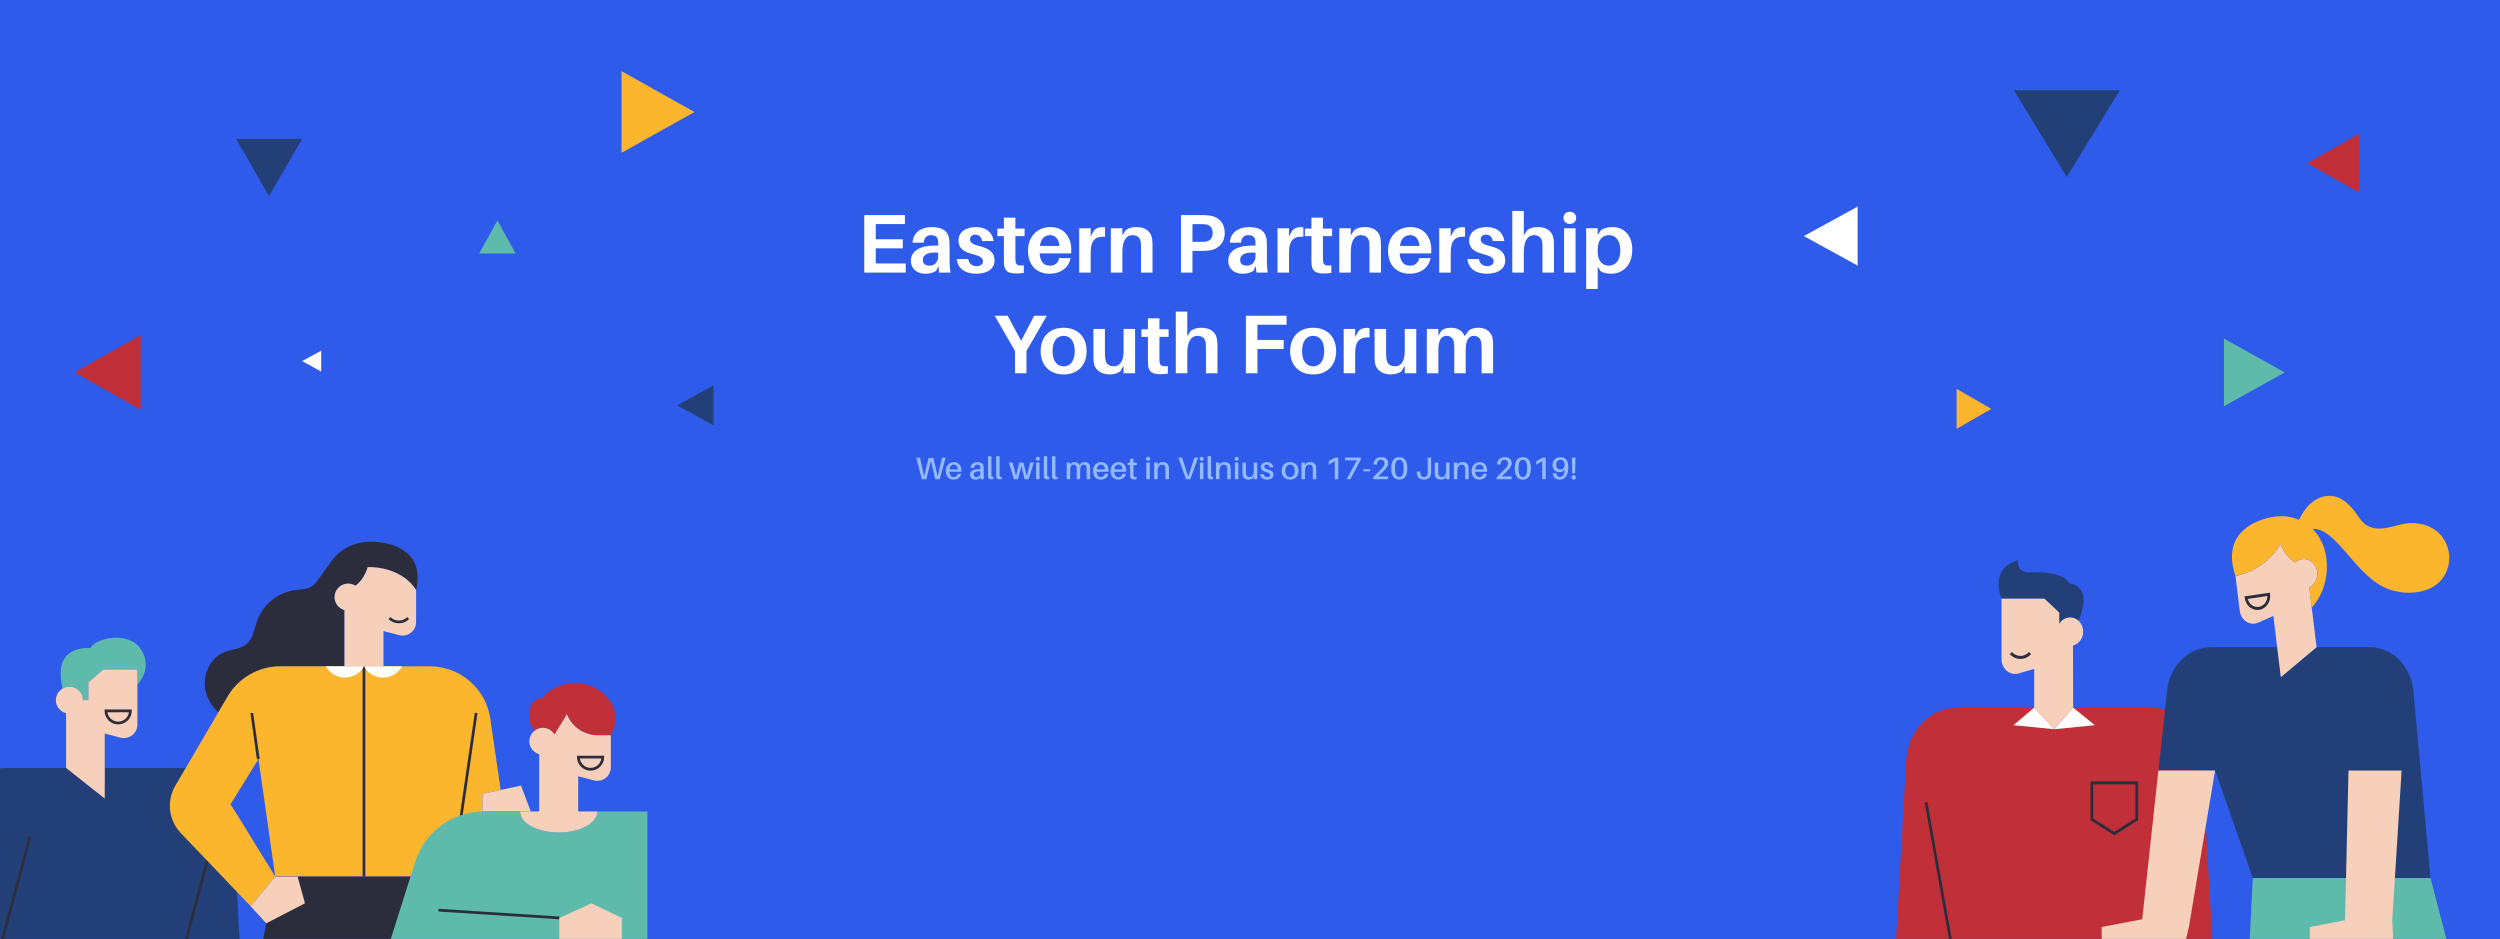 <svg width="1440" height="541" viewBox="0 0 1440 541" fill="none" xmlns="http://www.w3.org/2000/svg">
<rect x="-240" y="-219" width="1920" height="760" fill="#2F5BEA"/>
<mask id="mask0" mask-type="alpha" maskUnits="userSpaceOnUse" x="-240" y="-219" width="1920" height="760">
<rect x="-240" y="-219" width="1920" height="760" fill="white"/>
</mask>
<g mask="url(#mask0)">
<path d="M411 222V245L390 233.487L411 222Z" fill="#223F78"/>
<path d="M1281 234V195L1316 214.522L1281 234Z" fill="#5EBAAA"/>
<path d="M185 202V214L174 207.993L185 202Z" fill="white"/>
<path d="M1070 119V153L1039 135.98L1070 119Z" fill="white"/>
<path d="M81 193V236L43 214.475L81 193Z" fill="#C13038"/>
<path d="M400 64.527L358 88V41L400 64.527Z" fill="#FCB62E"/>
<path d="M297 146H276L286.512 127L297 146Z" fill="#5EBAAA"/>
<path d="M1147 235.513L1127 247V224L1147 235.513Z" fill="#FCB62E"/>
<path d="M136 80H174L154.989 113L136 80Z" fill="#223F78"/>
<path d="M1160 52H1221L1190.48 102L1160 52Z" fill="#223F78"/>
<path d="M1359 111L1329 93.98L1359 77V111Z" fill="#C13038"/>
<path d="M106.518 442.315H60.324V459.958L38.053 442.326L3.676 442.315V541.359H138.009L134.002 468.267C133.206 453.71 121.137 442.314 106.518 442.315Z" fill="#223F78"/>
<path d="M3.309 442.369H49.542V460.021L71.832 442.379L106.237 442.369V541.47H-28.208L-24.198 468.336C-23.401 453.77 -11.322 442.367 3.309 442.369Z" fill="#223F78"/>
<path d="M51.997 373.279C55.578 367.2 73.678 363.628 80.666 373.279C88.871 384.604 79.135 394.36 79.135 394.36V385.664H59.474L50.918 392.982V403.295H47.783C47.783 401.233 46.961 399.254 45.498 397.796C44.034 396.338 42.05 395.519 39.982 395.521C38.59 395.548 37.228 395.931 36.028 396.634C34.721 391.016 33.902 383.152 37.856 378.281C42.692 372.309 51.997 373.279 51.997 373.279Z" fill="#5EBAAA"/>
<path d="M36.028 396.634C37.228 395.931 38.59 395.548 39.982 395.521C42.05 395.519 44.034 396.338 45.497 397.796C46.961 399.254 47.783 401.232 47.783 403.295H50.918V392.982L59.473 385.664H79.135V417.36C79.137 419.734 78.052 421.978 76.189 423.454C74.325 424.931 71.888 425.477 69.57 424.938L60.334 422.527V459.968L38.053 442.326V410.799C34.998 410.035 32.711 407.504 32.267 404.395C31.823 401.286 33.309 398.218 36.028 396.634Z" fill="#F6D0BA"/>
<path fill-rule="evenodd" clip-rule="evenodd" d="M60.249 409.464C60.252 413.771 63.753 417.262 68.072 417.265C72.388 417.259 75.885 413.769 75.888 409.464V408.669H60.249V409.464ZM68.072 415.665C64.943 415.665 62.299 413.352 61.891 410.259H74.252C73.844 413.352 71.2 415.665 68.072 415.665Z" fill="#2C2D3C"/>
<rect width="61.779" height="1.595" transform="matrix(0.26 -0.966 0.966 0.258 106.325 541.394)" fill="#2C2D3C"/>
<rect width="61.779" height="1.595" transform="matrix(0.26 -0.966 0.966 0.258 0.488 541.394)" fill="#2C2D3C"/>
<path d="M213.16 312C208.397 312.006 203.712 313.211 199.54 315.503C199.035 315.761 198.547 316.052 198.079 316.372C197.033 317.038 196.036 317.778 195.098 318.587L195.055 318.614C194.614 318.975 194.197 319.365 193.806 319.78C192.707 320.865 191.714 322.052 190.841 323.325C187.164 328.132 182.955 334.703 180.962 336.701C178.098 339.574 173.523 339.409 169.495 339.976C159.87 341.46 151.782 347.975 148.302 357.046C146.474 361.991 145.869 367.878 141.745 371.175C138.307 373.92 133.482 373.946 129.374 375.536C120.797 378.848 116.333 389.373 118.459 398.271C119.651 402.908 122.183 407.093 125.739 410.306L131.08 401.191C137.388 390.423 148.954 383.803 161.46 383.803H206.385H198.414V351.413C195.468 350.587 193.28 348.119 192.819 345.103C192.359 342.087 193.711 339.081 196.276 337.419C198.841 335.756 202.145 335.745 204.721 337.39C210.142 333.5 211.815 326.621 211.815 326.621C213.938 326.618 216.059 326.767 218.16 327.067C234.102 329.372 239.666 339.876 239.666 339.876C244.874 317.628 226.333 312 213.16 312Z" fill="#2C2D3C"/>
<path d="M218.16 327.067C216.059 326.767 213.938 326.619 211.816 326.622C211.816 326.622 210.142 333.511 204.721 337.39C202.145 335.745 198.841 335.757 196.276 337.419C193.711 339.081 192.359 342.087 192.819 345.103C193.28 348.119 195.468 350.588 198.414 351.413V383.793H220.876V363.485L230.112 365.897C232.429 366.435 234.867 365.889 236.73 364.412C238.594 362.936 239.679 360.692 239.677 358.318V339.876C239.677 339.876 234.102 329.372 218.16 327.067Z" fill="#F6D0BA"/>
<path d="M282.391 413.852C279.877 396.609 265.06 383.817 247.589 383.803H161.502C148.997 383.803 137.431 390.423 131.122 401.191L125.782 410.306L100.976 452.581C95.822 461.372 97.122 472.504 104.164 479.879L144.375 521.994L158.527 504.903L132.839 463.196L148.882 437.228L158.527 504.903H260.874L264.499 479.317L277.879 467.425L278.001 457.244L288.38 455.013L282.391 413.852Z" fill="#FCB62E"/>
<path d="M158.527 504.919L151.533 541.359H261.294L260.858 504.919H158.527Z" fill="#2C2D3C"/>
<path d="M229.708 359.017C227.466 359.024 225.314 358.135 223.735 356.548L224.861 355.456C226.146 356.739 227.89 357.46 229.708 357.46C231.526 357.46 233.269 356.739 234.554 355.456L235.681 356.574C234.097 358.152 231.946 359.032 229.708 359.017Z" fill="#2C2D3C"/>
<rect x="208.85" y="383.788" width="1.589" height="121.132" fill="#2C2D3C"/>
<rect width="69.619" height="1.589" transform="matrix(0.144 -0.99 0.99 0.143 263.45 479.46)" fill="#2C2D3C"/>
<rect width="1.589" height="26.818" transform="matrix(0.99 -0.14 0.14 0.99 144.246 410.854)" fill="#2C2D3C"/>
<path d="M158.527 504.919H171.429L175.659 520.309L153.361 531.814L144.37 521.994L158.527 504.919Z" fill="#F6D0BA"/>
<path d="M278.012 457.244L300.102 452.485L305.741 467.425H277.89L278.012 457.244Z" fill="#F6D0BA"/>
<path d="M209.775 384.036L209.642 383.803H231.568C229.4 387.758 225.259 390.237 220.74 390.285C216.22 390.333 212.027 387.944 209.775 384.036Z" fill="white"/>
<path d="M187.722 383.803H209.642L209.514 384.036C207.262 387.944 203.069 390.333 198.55 390.285C194.03 390.237 189.89 387.758 187.722 383.803Z" fill="white"/>
<path d="M344.087 467.425C344.087 474.129 334.112 479.561 321.815 479.561C309.519 479.561 299.544 474.129 299.544 467.425H278.666C260.614 467.424 244.646 479.093 239.209 496.26L224.93 541.359H372.91V467.425H344.087Z" fill="#5EBAAA"/>
<path d="M312.707 419.22C315.476 419.226 318.031 420.702 319.414 423.094L326.556 411.382C329.394 418.694 336.442 423.517 344.304 423.529H351.818C351.818 423.529 360.22 410.37 347.323 399.294C334.426 388.218 316.501 395.001 312.558 402.15C312.558 402.15 305.82 401.228 304.89 410.264C304.474 414.088 305.459 417.934 307.664 421.091C309.077 419.918 310.848 419.258 312.686 419.22H312.707Z" fill="#C13038"/>
<path d="M344.304 423.529C336.435 423.527 329.375 418.701 326.534 411.382L319.392 423.094C318.01 420.702 315.454 419.226 312.686 419.22C310.848 419.259 309.077 419.918 307.664 421.091C305.466 422.933 304.473 425.837 305.086 428.634C305.698 431.431 307.814 433.659 310.582 434.419V467.409H299.544C299.544 474.113 309.514 479.545 321.815 479.545C334.117 479.545 344.086 474.113 344.086 467.409H333.049V447.138L342.285 449.55C344.603 450.086 347.039 449.539 348.902 448.063C350.765 446.587 351.85 444.344 351.85 441.971V423.529H344.304Z" fill="#F6D0BA"/>
<path d="M322.145 528.751L340.701 520.309L358.2 528.751V541.359H322.145V528.751Z" fill="#F6D0BA"/>
<rect width="1.585" height="69.74" transform="matrix(0.065 -0.998 0.998 0.064 252.492 525.044)" fill="#2C2D3C"/>
<path fill-rule="evenodd" clip-rule="evenodd" d="M332.353 436.094C332.356 440.399 335.853 443.889 340.17 443.895C344.489 443.892 347.989 440.401 347.992 436.094V435.299H332.353V436.094ZM340.17 442.295C337.041 442.295 334.397 439.982 333.99 436.889H346.35C345.943 439.982 343.299 442.295 340.17 442.295Z" fill="#2C2D3C"/>
<path d="M1238.97 407.603H1127.44C1111.87 407.603 1098.98 420.855 1098 437.868L1092 543.336H1274.41L1268.4 437.88C1267.44 420.861 1254.54 407.601 1238.97 407.603Z" fill="#C13038"/>
<path d="M1192.19 336.166C1188.16 329.694 1176.87 329.397 1169.09 329.694C1161.31 329.991 1162.37 322.628 1162.37 322.628C1145.16 327.924 1152.9 344.826 1152.9 344.826H1177.6L1186.11 352.876V359.394C1187.48 357.066 1189.84 355.66 1192.37 355.664C1192.9 355.666 1193.44 355.73 1193.96 355.856H1194C1195.2 356.151 1196.31 356.765 1197.23 357.642C1206.04 336.666 1192.19 336.166 1192.19 336.166Z" fill="#223F78"/>
<path d="M1193.99 355.867H1193.96C1193.43 355.742 1192.9 355.677 1192.36 355.675C1189.84 355.671 1187.48 357.072 1186.11 359.394V352.876L1177.6 344.826H1152.88V379.643C1152.88 382.249 1153.96 384.712 1155.83 386.333C1157.69 387.954 1160.13 388.555 1162.45 387.966L1171.69 385.317V407.603L1183.2 420.029L1194.15 407.615L1194.04 371.797C1197.47 370.981 1199.92 367.651 1199.9 363.808C1199.89 359.965 1197.43 356.653 1193.99 355.861V355.867Z" fill="#F6D0BA"/>
<path d="M1163.78 379.555C1161.49 379.559 1159.3 378.566 1157.68 376.796L1158.81 375.568C1161.55 378.563 1165.99 378.563 1168.74 375.568L1169.86 376.796C1168.25 378.566 1166.06 379.558 1163.78 379.555Z" fill="#2C2D3C"/>
<path d="M1171.68 407.603L1159.8 417.713L1183.2 420.035L1171.68 407.603Z" fill="white"/>
<path d="M1194.15 407.621L1206.61 417.713L1183.2 420.035L1194.15 407.621Z" fill="white"/>
<path fill-rule="evenodd" clip-rule="evenodd" d="M1204.1 472.411L1217.82 481.142L1231.55 472.411V450.091H1204.1V472.411ZM1217.82 479.128L1205.69 471.399V451.831H1229.96V471.399L1217.82 479.128Z" fill="#2C2D3C"/>
<rect width="82.45" height="1.595" transform="matrix(0.175 -0.985 0.978 0.208 1241.8 543.178)" fill="#2C2D3C"/>
<rect width="1.595" height="82.45" transform="matrix(0.978 -0.208 0.175 0.985 1108.63 462.324)" fill="#2C2D3C"/>
<path d="M1311.63 372.769H1273.65C1260.72 372.768 1249.83 383.361 1248.31 397.423L1243.26 443.816H1275.9L1297.62 505.779H1399.98L1390.09 397.912C1388.79 383.616 1377.79 372.732 1364.67 372.746H1334.31L1313.74 390.008L1311.63 372.769Z" fill="#223F78"/>
<path d="M1334.74 329.385C1334.27 325.604 1331.57 322.619 1328.12 322.075C1327.42 321.966 1326.7 321.966 1326 322.075C1324.53 322.288 1323.14 322.961 1322.01 324.013C1316.12 320.562 1313.54 313.315 1313.54 313.315C1304.36 329.35 1287.65 331.766 1287.65 331.766L1290.1 351.845C1290.41 354.426 1291.79 356.708 1293.83 358.044C1295.87 359.38 1298.36 359.624 1300.58 358.707L1309.45 354.744L1311.65 372.786L1313.78 390.049L1334.35 372.786L1330.14 338.36C1333.34 336.829 1335.21 333.164 1334.74 329.385Z" fill="#F6D0BA"/>
<path d="M1403.51 305.953C1398.45 301.908 1391.81 300.668 1385.61 301.593C1381.67 302.175 1377.87 303.578 1373.91 304.183C1369.95 304.789 1365.72 304.521 1362.44 302.071C1360.09 300.325 1358.49 297.642 1356.73 295.203C1353.61 290.884 1349.56 287.014 1344.63 285.89C1339.31 284.692 1333.61 287.055 1329.7 291.175C1328.11 292.881 1325.55 296.198 1324.33 299.475C1319.85 297.535 1314.99 296.88 1310.22 297.572C1297.19 299.487 1279.55 308.281 1287.65 331.766C1287.65 331.766 1304.35 329.35 1313.51 313.298C1313.51 313.298 1316.09 320.544 1321.98 323.996C1323.11 322.944 1324.49 322.271 1325.97 322.057C1326.67 321.949 1327.39 321.949 1328.09 322.057C1331.56 322.579 1334.29 325.576 1334.75 329.379C1335.22 333.182 1333.3 336.855 1330.08 338.354L1331.5 349.994C1331.5 349.994 1342.19 339.518 1340.01 321.726C1339.12 314.474 1336.18 308.811 1332.12 304.765C1332.82 304.618 1333.54 304.6 1334.25 304.713C1337.91 305.446 1341.16 307.728 1343.98 310.405C1353.28 319.269 1360.06 330.561 1371.16 337.178C1383.25 344.413 1406.25 343.493 1410.28 325.712C1411.99 318.286 1409.11 310.417 1403.51 305.953Z" fill="#FCB62E"/>
<path d="M1297.6 505.779L1295.7 543.337H1409.77L1399.98 505.779H1297.6Z" fill="#5EBAAA"/>
<path fill-rule="evenodd" clip-rule="evenodd" d="M1292.97 344.366C1293.47 348.361 1296.58 351.341 1300.26 351.35C1300.59 351.355 1300.92 351.333 1301.24 351.286C1303.18 351.006 1304.93 349.894 1306.12 348.196C1307.3 346.498 1307.82 344.354 1307.56 342.236L1307.46 341.369L1292.87 343.505L1292.97 344.366ZM1301.03 349.564C1298.18 349.983 1295.47 348.026 1294.71 344.983L1306.04 343.324C1306.03 346.481 1303.89 349.146 1301.03 349.564Z" fill="#2C2D3C"/>
<path d="M1233.92 529.49L1210.58 533.943V543.336H1258.58L1260.8 533.943L1275.88 443.816H1243.24L1233.92 529.49Z" fill="#F6D0BA"/>
<path d="M1383.33 443.816H1352.73L1350.73 530.078L1330.48 533.943V543.336H1378.48L1377.98 529.49L1383.33 443.816Z" fill="#F6D0BA"/>
<path d="M544.674 263.58H542.622L540.102 274.416L537.6 263.76H534.882L532.308 274.362L529.932 263.58H527.754L530.958 276H533.586L536.196 265.416L538.68 276H541.29L544.674 263.58ZM553.752 270.978C553.752 268.278 552.258 266.19 549.486 266.19C546.732 266.19 544.806 268.224 544.806 271.248C544.806 274.632 546.732 276.252 549.288 276.252C551.376 276.252 553.194 275.172 553.608 272.904H551.61C551.412 274.11 550.512 274.812 549.36 274.812C548.064 274.812 547.02 274.056 546.858 271.77H553.716C553.752 271.428 553.752 271.158 553.752 270.978ZM549.414 267.63C550.8 267.63 551.574 268.62 551.718 270.384H546.876C547.092 268.548 548.064 267.63 549.414 267.63ZM564.851 276H566.813C566.669 274.938 566.633 274.29 566.633 273.57V270.204C566.633 269.754 566.615 269.25 566.579 268.854C566.417 267.234 565.445 266.19 562.979 266.19C560.801 266.19 559.235 267.378 559.109 269.466H561.089C561.197 268.278 561.791 267.63 562.943 267.63C564.077 267.63 564.563 268.17 564.617 268.944C564.653 269.304 564.653 269.628 564.653 269.988V270.222H564.041C560.423 270.222 558.731 271.374 558.731 273.498C558.731 275.28 560.117 276.252 561.809 276.252C562.709 276.252 563.537 276.09 564.185 275.64L564.671 274.614L564.851 276ZM562.529 274.812C561.485 274.812 560.819 274.344 560.819 273.336C560.819 271.878 562.331 271.356 564.653 271.536V272.418C564.653 273.966 563.771 274.812 562.529 274.812ZM571.059 262.77H569.079V273.138C569.079 273.714 569.079 274.146 569.097 274.506C569.169 275.73 569.871 276.108 570.915 276.108C571.365 276.108 571.815 276.072 572.211 276.018V274.632C571.365 274.704 571.113 274.524 571.077 273.984C571.059 273.696 571.059 273.408 571.059 273.084V262.77ZM575.77 262.77H573.79V273.138C573.79 273.714 573.79 274.146 573.808 274.506C573.88 275.73 574.582 276.108 575.626 276.108C576.076 276.108 576.526 276.072 576.922 276.018V274.632C576.076 274.704 575.824 274.524 575.788 273.984C575.77 273.696 575.77 273.408 575.77 273.084V262.77ZM595.494 266.442H593.388L591.426 274.254L589.518 266.46H587.106L585.252 274.236L583.29 266.442H581.058L584.1 276H586.386L588.294 268.278L590.184 276H592.452L595.494 266.442ZM597.774 263.112C597.108 263.112 596.622 263.598 596.622 264.246C596.622 264.912 597.108 265.398 597.774 265.398C598.44 265.398 598.944 264.912 598.944 264.246C598.944 263.598 598.44 263.112 597.774 263.112ZM598.764 276V266.442H596.784V276H598.764ZM603.21 262.77H601.23V273.138C601.23 273.714 601.23 274.146 601.248 274.506C601.32 275.73 602.022 276.108 603.066 276.108C603.516 276.108 603.966 276.072 604.362 276.018V274.632C603.516 274.704 603.264 274.524 603.228 273.984C603.21 273.696 603.21 273.408 603.21 273.084V262.77ZM607.921 262.77H605.941V273.138C605.941 273.714 605.941 274.146 605.959 274.506C606.031 275.73 606.733 276.108 607.777 276.108C608.227 276.108 608.677 276.072 609.073 276.018V274.632C608.227 274.704 607.975 274.524 607.939 273.984C607.921 273.696 607.921 273.408 607.921 273.084V262.77ZM627.824 268.53C627.608 267.216 626.6 266.19 624.836 266.19C623.99 266.19 623.324 266.352 622.802 266.748L621.92 268.008C621.56 266.946 620.606 266.19 619.094 266.19C618.23 266.19 617.564 266.352 617.06 266.748L616.412 267.864V266.442H614.432V276H616.412V271.194C616.412 268.602 617.168 267.648 618.338 267.648C619.364 267.648 619.976 268.188 620.12 269.214C620.174 269.7 620.192 270.222 620.192 270.942V276H622.154V271.194C622.154 268.602 622.928 267.648 624.08 267.648C625.106 267.648 625.736 268.188 625.862 269.214C625.916 269.7 625.934 270.222 625.934 270.942V276H627.914V270.222C627.914 269.448 627.896 269.016 627.824 268.53ZM638.549 270.978C638.549 268.278 637.055 266.19 634.283 266.19C631.529 266.19 629.603 268.224 629.603 271.248C629.603 274.632 631.529 276.252 634.085 276.252C636.173 276.252 637.991 275.172 638.405 272.904H636.407C636.209 274.11 635.309 274.812 634.157 274.812C632.861 274.812 631.817 274.056 631.655 271.77H638.513C638.549 271.428 638.549 271.158 638.549 270.978ZM634.211 267.63C635.597 267.63 636.371 268.62 636.515 270.384H631.673C631.889 268.548 632.861 267.63 634.211 267.63ZM648.656 270.978C648.656 268.278 647.162 266.19 644.39 266.19C641.636 266.19 639.71 268.224 639.71 271.248C639.71 274.632 641.636 276.252 644.192 276.252C646.28 276.252 648.098 275.172 648.512 272.904H646.514C646.316 274.11 645.416 274.812 644.264 274.812C642.968 274.812 641.924 274.056 641.762 271.77H648.62C648.656 271.428 648.656 271.158 648.656 270.978ZM644.318 267.63C645.704 267.63 646.478 268.62 646.622 270.384H641.78C641.996 268.548 642.968 267.63 644.318 267.63ZM652.896 267.9H654.768V266.514H652.896V264.228H650.934V266.514H649.584V267.9H650.934V273.084C650.934 273.624 650.934 274.038 650.952 274.362C651.042 275.622 651.69 276.18 653.184 276.18C653.67 276.18 654.138 276.144 654.642 276.072V274.704C653.346 274.83 652.986 274.632 652.914 273.696C652.896 273.444 652.896 273.228 652.896 272.904V267.9ZM661.266 263.112C660.6 263.112 660.114 263.598 660.114 264.246C660.114 264.912 660.6 265.398 661.266 265.398C661.932 265.398 662.436 264.912 662.436 264.246C662.436 263.598 661.932 263.112 661.266 263.112ZM662.256 276V266.442H660.276V276H662.256ZM673.236 268.926C673.056 267.252 671.886 266.19 669.834 266.19C668.88 266.19 668.178 266.352 667.422 266.928L666.774 268.026V266.442H664.794V276H666.774V271.716C666.774 268.728 667.89 267.648 669.258 267.648C670.608 267.648 671.184 268.404 671.274 269.484C671.31 269.97 671.31 270.384 671.31 270.834V276H673.29V270.618C673.29 269.844 673.272 269.412 673.236 268.926ZM685.647 276L690.111 263.58H688.005L684.405 274.488L680.895 263.58H678.753L683.091 276H685.647ZM692.151 263.112C691.485 263.112 690.999 263.598 690.999 264.246C690.999 264.912 691.485 265.398 692.151 265.398C692.817 265.398 693.321 264.912 693.321 264.246C693.321 263.598 692.817 263.112 692.151 263.112ZM693.141 276V266.442H691.161V276H693.141ZM697.587 262.77H695.607V273.138C695.607 273.714 695.607 274.146 695.625 274.506C695.697 275.73 696.399 276.108 697.443 276.108C697.893 276.108 698.343 276.072 698.739 276.018V274.632C697.893 274.704 697.641 274.524 697.605 273.984C697.587 273.696 697.587 273.408 697.587 273.084V262.77ZM708.831 268.926C708.651 267.252 707.481 266.19 705.429 266.19C704.475 266.19 703.773 266.352 703.017 266.928L702.369 268.026V266.442H700.389V276H702.369V271.716C702.369 268.728 703.485 267.648 704.853 267.648C706.203 267.648 706.779 268.404 706.869 269.484C706.905 269.97 706.905 270.384 706.905 270.834V276H708.885V270.618C708.885 269.844 708.867 269.412 708.831 268.926ZM712.295 263.112C711.629 263.112 711.143 263.598 711.143 264.246C711.143 264.912 711.629 265.398 712.295 265.398C712.961 265.398 713.465 264.912 713.465 264.246C713.465 263.598 712.961 263.112 712.295 263.112ZM713.285 276V266.442H711.305V276H713.285ZM724.157 266.442H722.195V270.942C722.195 273.714 721.151 274.776 719.765 274.776C718.541 274.776 717.857 274.092 717.713 273.048C717.659 272.562 717.641 272.04 717.641 271.734V266.442H715.679V272.13C715.679 272.904 715.697 273.336 715.769 273.822C715.985 275.136 717.137 276.252 719.117 276.252C720.071 276.252 720.773 276.09 721.529 275.55L722.195 274.362V276H724.157V266.442ZM729.764 266.19C727.64 266.19 726.236 267.27 726.236 269.052C726.236 270.726 727.532 271.464 729.278 271.914C730.898 272.346 731.546 272.796 731.546 273.624C731.546 274.452 730.808 274.848 729.89 274.848C728.9 274.848 728.09 274.362 727.856 273.138H725.858C726.128 275.298 727.694 276.252 729.818 276.252C731.906 276.252 733.544 275.334 733.544 273.48C733.544 271.788 732.446 270.96 730.358 270.42C728.936 270.042 728.234 269.682 728.234 268.818C728.234 268.098 728.684 267.576 729.62 267.576C730.592 267.576 731.186 268.17 731.384 269.178H733.4C733.184 267.432 731.96 266.19 729.764 266.19ZM743.078 266.19C739.856 266.19 738.236 268.422 738.236 271.212C738.236 274.002 739.856 276.252 743.078 276.252C746.282 276.252 747.92 274.002 747.92 271.212C747.92 268.422 746.282 266.19 743.078 266.19ZM743.078 274.812C741.332 274.812 740.324 273.372 740.324 271.212C740.324 269.052 741.332 267.63 743.078 267.63C744.806 267.63 745.814 269.052 745.814 271.212C745.814 273.372 744.806 274.812 743.078 274.812ZM758.103 268.926C757.923 267.252 756.753 266.19 754.701 266.19C753.747 266.19 753.045 266.352 752.289 266.928L751.641 268.026V266.442H749.661V276H751.641V271.716C751.641 268.728 752.757 267.648 754.125 267.648C755.475 267.648 756.051 268.404 756.141 269.484C756.177 269.97 756.177 270.384 756.177 270.834V276H758.157V270.618C758.157 269.844 758.139 269.412 758.103 268.926ZM770.82 263.58H769.722C769.164 263.58 768.642 263.706 768.066 264.048L765.33 265.722V267.666L768.84 265.65V276H770.82V263.58ZM783.898 263.58H774.79V265.146H781.54L775.69 276H777.814L783.898 264.57V263.58ZM789.201 271.5V270.312H785.241V271.5H789.201ZM793.812 274.416L796.548 271.716C798.726 269.592 799.59 268.44 799.59 266.802C799.59 264.84 798.258 263.31 795.63 263.31C793.002 263.31 791.4 264.732 791.148 267.36L791.13 267.54H793.11L793.128 267.36C793.29 265.722 793.992 264.822 795.414 264.822C796.764 264.822 797.448 265.776 797.448 266.982C797.448 268.17 796.764 269.07 795.198 270.618L790.86 274.992V276H799.518V274.416H793.812ZM805.991 263.328C802.535 263.328 801.347 266.028 801.347 269.79C801.347 273.516 802.535 276.252 805.991 276.252C809.465 276.252 810.635 273.516 810.635 269.79C810.635 266.028 809.465 263.328 805.991 263.328ZM805.991 274.74C804.227 274.74 803.489 272.976 803.489 269.79C803.489 266.568 804.227 264.84 805.991 264.84C807.773 264.84 808.493 266.568 808.493 269.79C808.493 272.976 807.773 274.74 805.991 274.74ZM824.344 263.58H822.364V271.176C822.364 271.752 822.364 272.184 822.346 272.562C822.238 273.912 821.59 274.74 820.276 274.74C818.944 274.74 818.17 274.02 818.08 272.328L818.044 271.644H816.064L816.082 272.328C816.154 274.74 817.522 276.252 820.096 276.252C822.868 276.252 824.164 274.794 824.29 272.688C824.344 271.986 824.344 271.59 824.344 271.086V263.58ZM834.917 266.442H832.955V270.942C832.955 273.714 831.911 274.776 830.525 274.776C829.301 274.776 828.617 274.092 828.473 273.048C828.419 272.562 828.401 272.04 828.401 271.734V266.442H826.439V272.13C826.439 272.904 826.457 273.336 826.529 273.822C826.745 275.136 827.897 276.252 829.877 276.252C830.831 276.252 831.533 276.09 832.289 275.55L832.955 274.362V276H834.917V266.442ZM845.888 268.926C845.708 267.252 844.538 266.19 842.486 266.19C841.532 266.19 840.83 266.352 840.074 266.928L839.426 268.026V266.442H837.446V276H839.426V271.716C839.426 268.728 840.542 267.648 841.91 267.648C843.26 267.648 843.836 268.404 843.926 269.484C843.962 269.97 843.962 270.384 843.962 270.834V276H845.942V270.618C845.942 269.844 845.924 269.412 845.888 268.926ZM856.588 270.978C856.588 268.278 855.094 266.19 852.322 266.19C849.568 266.19 847.642 268.224 847.642 271.248C847.642 274.632 849.568 276.252 852.124 276.252C854.212 276.252 856.03 275.172 856.444 272.904H854.446C854.248 274.11 853.348 274.812 852.196 274.812C850.9 274.812 849.856 274.056 849.694 271.77H856.552C856.588 271.428 856.588 271.158 856.588 270.978ZM852.25 267.63C853.636 267.63 854.41 268.62 854.554 270.384H849.712C849.928 268.548 850.9 267.63 852.25 267.63ZM864.969 274.416L867.705 271.716C869.883 269.592 870.747 268.44 870.747 266.802C870.747 264.84 869.415 263.31 866.787 263.31C864.159 263.31 862.557 264.732 862.305 267.36L862.287 267.54H864.267L864.285 267.36C864.447 265.722 865.149 264.822 866.571 264.822C867.921 264.822 868.605 265.776 868.605 266.982C868.605 268.17 867.921 269.07 866.355 270.618L862.017 274.992V276H870.675V274.416H864.969ZM877.147 263.328C873.691 263.328 872.503 266.028 872.503 269.79C872.503 273.516 873.691 276.252 877.147 276.252C880.621 276.252 881.791 273.516 881.791 269.79C881.791 266.028 880.621 263.328 877.147 263.328ZM877.147 274.74C875.383 274.74 874.645 272.976 874.645 269.79C874.645 266.568 875.383 264.84 877.147 264.84C878.929 264.84 879.649 266.568 879.649 269.79C879.649 272.976 878.929 274.74 877.147 274.74ZM890.334 263.58H889.236C888.678 263.58 888.156 263.706 887.58 264.048L884.844 265.722V267.666L888.354 265.65V276H890.334V263.58ZM898.786 263.328C896.248 263.328 894.25 265.056 894.25 267.81C894.25 270.186 895.708 271.95 898.354 271.95C899.254 271.95 899.938 271.734 900.604 271.194L901.27 270.078C901.144 273.426 900.1 274.74 898.552 274.74C897.4 274.74 896.734 274.11 896.464 272.832L896.428 272.652H894.376L894.394 272.832C894.592 274.92 896.104 276.252 898.408 276.252C901.144 276.252 903.358 274.11 903.358 269.286C903.358 265.11 901.72 263.328 898.786 263.328ZM898.804 270.438C897.13 270.438 896.392 269.16 896.392 267.576C896.392 265.974 897.364 264.84 898.804 264.84C900.226 264.84 901.162 266.028 901.162 267.612C901.162 269.466 900.082 270.438 898.804 270.438ZM907.275 272.616L907.491 263.58H905.385L905.601 272.616H907.275ZM906.447 273.714C905.709 273.714 905.169 274.254 905.169 274.992C905.169 275.73 905.709 276.252 906.447 276.252C907.185 276.252 907.707 275.73 907.707 274.992C907.707 274.254 907.185 273.714 906.447 273.714Z" fill="#93B9FF"/>
<path d="M521.707 151.768H504.427V143.032H520.027V137.8H504.427V129.064H521.227V123.88H497.803V157H521.707V151.768ZM540.965 157H547.445C547.061 154.168 546.965 152.44 546.965 150.52V142.264C546.965 140.872 546.917 139.528 546.821 138.328C546.437 133.912 543.749 130.792 536.597 130.792C530.501 130.792 525.845 134.056 525.653 139.816L532.085 139.768C532.277 136.984 533.717 135.448 536.357 135.448C538.949 135.448 540.101 136.744 540.293 138.52C540.389 139.384 540.389 140.152 540.389 140.92V141.448H538.757C529.493 141.448 524.693 144.616 524.693 150.232C524.693 155.08 528.485 157.672 532.901 157.672C535.301 157.672 537.461 157.192 539.237 155.992L540.485 153.256L540.965 157ZM535.445 153.016C533.093 153.016 531.557 151.96 531.557 149.704C531.557 146.344 535.109 145.144 540.389 145.528V147.592C540.389 151.144 538.133 153.016 535.445 153.016ZM562.207 130.792C556.111 130.792 552.079 133.768 552.079 138.664C552.079 143.08 555.343 145.144 560.095 146.344C564.511 147.448 566.191 148.552 566.191 150.52C566.191 152.392 564.559 153.304 562.447 153.304C560.143 153.304 558.223 152.008 557.695 149.224H551.071C551.791 154.984 556.159 157.672 562.351 157.672C568.207 157.672 572.863 155.176 572.863 150.04C572.863 145.336 569.791 143.224 564.559 141.88C560.335 140.824 558.751 139.816 558.751 137.896C558.751 136.312 559.807 135.16 561.775 135.16C563.983 135.16 565.279 136.504 565.711 138.856H572.335C571.759 134.2 568.303 130.792 562.207 130.792ZM584.866 136.024H590.146V131.656H584.866V125.368H578.242V131.656H574.498V136.024H578.242V148.6C578.242 150.04 578.242 151.144 578.338 152.296C578.626 155.896 580.402 157.528 585.346 157.528C586.834 157.528 588.226 157.432 589.714 157.192V152.872C586.018 153.16 585.106 152.584 584.914 150.088C584.866 149.416 584.866 148.696 584.866 147.832V136.024ZM617.052 143.704C617.052 136.744 612.924 130.792 605.1 130.792C597.276 130.792 592.14 136.504 592.14 144.328C592.14 153.304 597.564 157.672 604.572 157.672C610.572 157.672 615.372 154.648 616.668 148.696H610.044C609.612 151.432 607.548 153.016 604.716 153.016C601.644 153.016 599.244 151.336 598.812 145.96H616.956C617.052 145.096 617.052 144.328 617.052 143.704ZM604.812 135.448C607.98 135.448 609.804 137.608 610.236 141.64H599.004C599.58 137.416 601.74 135.448 604.812 135.448ZM634.626 130.84C633.186 130.84 631.506 131.416 630.258 132.568L628.242 136.12V131.464H621.618V157H628.242V145.288C628.242 138.424 630.978 135.976 636.498 136.36V131.032C635.922 130.888 635.394 130.84 634.626 130.84ZM663.66 137.944C663.132 133.48 660.012 130.792 654.588 130.792C652.14 130.792 650.268 131.272 648.444 132.568L646.476 135.592V131.464H639.852V157H646.476V145.336C646.476 138.232 649.02 135.448 652.236 135.448C655.452 135.448 656.94 137.272 657.132 139.96C657.228 141.256 657.228 142.456 657.228 143.512V157H663.852V142.6C663.852 140.536 663.804 139.24 663.66 137.944ZM696.513 124.12C694.881 123.928 693.633 123.88 691.713 123.88H680.241V157H686.865V144.52H691.713C693.633 144.52 694.881 144.472 696.513 144.28C701.313 143.704 705.441 140.296 705.441 134.2C705.441 128.104 701.553 124.696 696.513 124.12ZM694.545 139.144C693.825 139.24 692.817 139.288 691.617 139.288H686.865V129.112H691.617C692.817 129.112 693.825 129.16 694.545 129.256C696.849 129.592 698.481 131.08 698.481 134.2C698.481 137.32 696.849 138.808 694.545 139.144ZM723.731 157H730.211C729.827 154.168 729.731 152.44 729.731 150.52V142.264C729.731 140.872 729.683 139.528 729.587 138.328C729.203 133.912 726.515 130.792 719.363 130.792C713.267 130.792 708.611 134.056 708.419 139.816L714.851 139.768C715.043 136.984 716.483 135.448 719.123 135.448C721.715 135.448 722.867 136.744 723.059 138.52C723.155 139.384 723.155 140.152 723.155 140.92V141.448H721.523C712.259 141.448 707.459 144.616 707.459 150.232C707.459 155.08 711.251 157.672 715.667 157.672C718.067 157.672 720.227 157.192 722.003 155.992L723.251 153.256L723.731 157ZM718.211 153.016C715.859 153.016 714.323 151.96 714.323 149.704C714.323 146.344 717.875 145.144 723.155 145.528V147.592C723.155 151.144 720.899 153.016 718.211 153.016ZM748.86 130.84C747.42 130.84 745.74 131.416 744.492 132.568L742.476 136.12V131.464H735.852V157H742.476V145.288C742.476 138.424 745.212 135.976 750.732 136.36V131.032C750.156 130.888 749.628 130.84 748.86 130.84ZM762.007 136.024H767.287V131.656H762.007V125.368H755.383V131.656H751.639V136.024H755.383V148.6C755.383 150.04 755.383 151.144 755.479 152.296C755.767 155.896 757.543 157.528 762.487 157.528C763.975 157.528 765.367 157.432 766.855 157.192V152.872C763.159 153.16 762.247 152.584 762.055 150.088C762.007 149.416 762.007 148.696 762.007 147.832V136.024ZM795.238 137.944C794.71 133.48 791.59 130.792 786.166 130.792C783.718 130.792 781.846 131.272 780.022 132.568L778.054 135.592V131.464H771.43V157H778.054V145.336C778.054 138.232 780.598 135.448 783.814 135.448C787.03 135.448 788.518 137.272 788.71 139.96C788.806 141.256 788.806 142.456 788.806 143.512V157H795.43V142.6C795.43 140.536 795.382 139.24 795.238 137.944ZM824.427 143.704C824.427 136.744 820.299 130.792 812.475 130.792C804.651 130.792 799.515 136.504 799.515 144.328C799.515 153.304 804.939 157.672 811.947 157.672C817.947 157.672 822.747 154.648 824.043 148.696H817.419C816.987 151.432 814.923 153.016 812.091 153.016C809.019 153.016 806.619 151.336 806.187 145.96H824.331C824.427 145.096 824.427 144.328 824.427 143.704ZM812.187 135.448C815.355 135.448 817.179 137.608 817.611 141.64H806.379C806.955 137.416 809.115 135.448 812.187 135.448ZM842.001 130.84C840.561 130.84 838.881 131.416 837.633 132.568L835.617 136.12V131.464H828.993V157H835.617V145.288C835.617 138.424 838.353 135.976 843.873 136.36V131.032C843.297 130.888 842.769 130.84 842.001 130.84ZM856.347 130.792C850.251 130.792 846.219 133.768 846.219 138.664C846.219 143.08 849.483 145.144 854.235 146.344C858.651 147.448 860.331 148.552 860.331 150.52C860.331 152.392 858.699 153.304 856.587 153.304C854.283 153.304 852.363 152.008 851.835 149.224H845.211C845.931 154.984 850.299 157.672 856.491 157.672C862.347 157.672 867.003 155.176 867.003 150.04C867.003 145.336 863.931 143.224 858.699 141.88C854.475 140.824 852.891 139.816 852.891 137.896C852.891 136.312 853.947 135.16 855.915 135.16C858.123 135.16 859.419 136.504 859.851 138.856H866.475C865.899 134.2 862.443 130.792 856.347 130.792ZM894.895 137.944C894.367 133.48 891.247 130.792 885.823 130.792C883.375 130.792 881.503 131.272 879.679 132.568L877.711 135.592V121.48H871.087V157H877.711V145.336C877.711 138.232 880.255 135.496 883.471 135.448C886.687 135.448 888.175 137.272 888.367 139.96C888.463 141.256 888.463 142.456 888.463 143.512V157H895.087V142.6C895.087 140.536 895.039 139.24 894.895 137.944ZM904.211 121.96C902.051 121.96 900.563 123.4 900.563 125.464C900.563 127.576 902.051 128.968 904.211 128.968C906.371 128.968 907.859 127.576 907.859 125.464C907.859 123.4 906.371 121.96 904.211 121.96ZM907.523 157V131.464H900.899V157H907.523ZM928.817 130.792C926.225 130.792 923.633 131.416 922.193 132.568L920.273 135.352V131.464H913.649V166.408H920.273V153.592L921.953 156.232C923.249 157.144 925.841 157.672 927.953 157.672C934.529 157.672 940.193 152.968 940.193 143.752C940.193 136.216 935.969 130.792 928.817 130.792ZM926.657 153.016C923.585 153.016 920.273 150.952 920.273 145.144V143.944C920.273 137.704 923.249 135.448 926.897 135.448C930.833 135.448 933.329 138.952 933.329 144.184C933.329 150.088 930.497 153.016 926.657 153.016ZM591.244 202.184L602.956 181.88H595.66L588.172 196.328L580.444 181.88H572.956L584.668 202.184V215H591.244V202.184ZM612.653 188.792C604.157 188.792 599.405 194.456 599.405 202.232C599.405 209.96 604.157 215.672 612.653 215.672C621.149 215.672 625.901 209.96 625.901 202.232C625.901 194.456 621.149 188.792 612.653 188.792ZM612.653 211.016C608.669 211.016 606.269 207.704 606.269 202.232C606.269 196.712 608.669 193.448 612.653 193.448C616.637 193.448 619.037 196.712 619.037 202.232C619.037 207.704 616.637 211.016 612.653 211.016ZM653.811 189.464H647.187V202.472C647.187 208.232 644.883 210.968 641.571 210.968C638.499 210.968 636.963 209.288 636.627 206.648C636.483 205.352 636.435 203.96 636.435 203.144V189.464H629.811V204.536C629.811 206.6 629.859 207.896 630.051 209.192C630.627 212.696 633.795 215.672 639.075 215.672C641.523 215.672 643.347 215.192 645.219 213.944L647.187 210.68V215H653.811V189.464ZM667.835 194.024H673.115V189.656H667.835V183.368H661.211V189.656H657.467V194.024H661.211V206.6C661.211 208.04 661.211 209.144 661.307 210.296C661.595 213.896 663.371 215.528 668.315 215.528C669.803 215.528 671.195 215.432 672.683 215.192V210.872C668.987 211.16 668.075 210.584 667.883 208.088C667.835 207.416 667.835 206.696 667.835 205.832V194.024ZM701.066 195.944C700.538 191.48 697.418 188.792 691.994 188.792C689.546 188.792 687.674 189.272 685.85 190.568L683.882 193.592V179.48H677.258V215H683.882V203.336C683.882 196.232 686.426 193.496 689.642 193.448C692.858 193.448 694.346 195.272 694.538 197.96C694.634 199.256 694.634 200.456 694.634 201.512V215H701.258V200.6C701.258 198.536 701.21 197.24 701.066 195.944ZM724.271 187.064H741.071V181.88H717.647V215H724.271V201.032H739.391V195.8H724.271V187.064ZM756.372 188.792C747.876 188.792 743.124 194.456 743.124 202.232C743.124 209.96 747.876 215.672 756.372 215.672C764.868 215.672 769.62 209.96 769.62 202.232C769.62 194.456 764.868 188.792 756.372 188.792ZM756.372 211.016C752.388 211.016 749.988 207.704 749.988 202.232C749.988 196.712 752.388 193.448 756.372 193.448C760.356 193.448 762.756 196.712 762.756 202.232C762.756 207.704 760.356 211.016 756.372 211.016ZM786.97 188.84C785.53 188.84 783.85 189.416 782.602 190.568L780.586 194.12V189.464H773.962V215H780.586V203.288C780.586 196.424 783.322 193.976 788.842 194.36V189.032C788.266 188.888 787.738 188.84 786.97 188.84ZM815.764 189.464H809.14V202.472C809.14 208.232 806.836 210.968 803.524 210.968C800.452 210.968 798.916 209.288 798.58 206.648C798.436 205.352 798.388 203.96 798.388 203.144V189.464H791.764V204.536C791.764 206.6 791.812 207.896 792.004 209.192C792.58 212.696 795.748 215.672 801.028 215.672C803.476 215.672 805.3 215.192 807.172 213.944L809.14 210.68V215H815.764V189.464ZM859.788 195.128C859.212 191.624 856.428 188.792 851.58 188.792C849.276 188.792 847.548 189.272 846.108 190.28L843.612 193.64C842.604 190.856 839.964 188.792 835.788 188.792C833.484 188.792 831.804 189.272 830.364 190.28L828.492 193.352V189.464H821.868V215H828.492V201.896C828.492 195.992 830.124 193.448 833.1 193.448C835.644 193.448 837.132 194.888 837.468 197.528C837.612 198.824 837.66 200.216 837.66 201.704V215H844.236V201.896C844.236 195.992 845.916 193.448 848.892 193.448C851.436 193.448 852.876 194.888 853.212 197.528C853.356 198.824 853.404 200.216 853.404 201.704V215H860.028V199.784C860.028 197.72 859.98 196.424 859.788 195.128Z" fill="white"/>
</g>
</svg>
